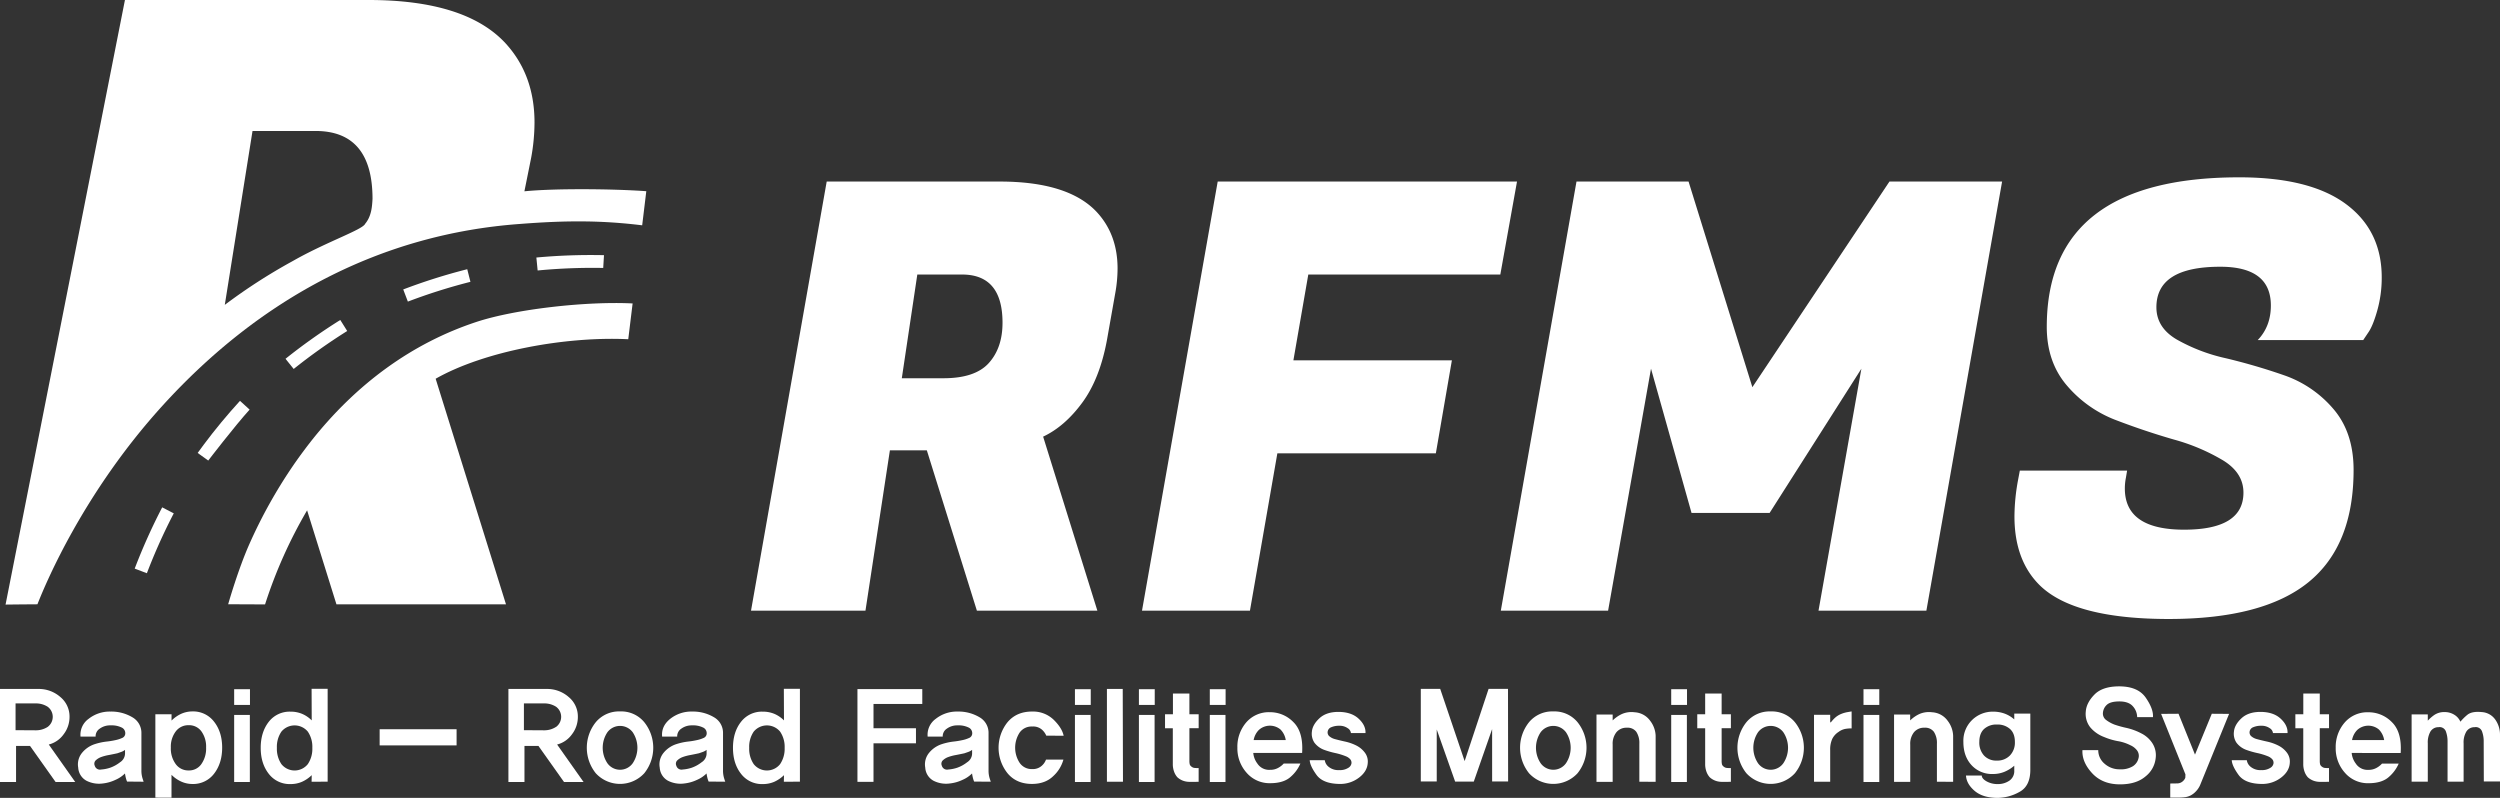<svg xmlns="http://www.w3.org/2000/svg" viewBox="0 0 1214.56 387.63"><rect x="0" y="0" width="1214.56" height="387.63" fill="#333333" stroke="none"/><defs><style>.cls-1{fill:#fff;}</style></defs><title>rfms_wh</title><g id="레이어_2" data-name="레이어 2"><g id="레이어_1-2" data-name="레이어 1"><path class="cls-1" d="M485.61,88.2q33,0,46.91,14.48,10.43,11,10.42,27.8a68.26,68.26,0,0,1-1.16,12.16l-4,22.58q-3.48,18.83-12,30.41t-19,16.5l26.35,84.56H474.6l-24.32-77.9H432.33l-11.87,77.9h-55.6L401.63,88.2Zm-18.24,45.17H445.65l-7.53,50.39h20.27q15.35,0,22-7.39t6.66-19.54Q487.06,133.37,467.37,133.37Z"/><path class="cls-1" d="M697.57,220.24h-77l-13.32,76.45H554.81L591.59,88.2H737l-8.11,45.17H635.6l-7.24,41.7h77Z"/><path class="cls-1" d="M820.34,88.2l31,99.9,66.6-99.9h54.73L935.88,296.69H883.47l20.84-117.57L859.72,249.2H821.79L802.1,179.12,781.25,296.69H729.13L765.9,88.2Z"/><path class="cls-1" d="M1032.3,237.33q0,20,28.81,20t28.81-18q0-9.56-9.84-15.63a96.35,96.35,0,0,0-23.89-10.14q-14.06-4.05-28.09-9.41a58.58,58.58,0,0,1-23.89-16.79q-9.84-11.44-9.84-28.53,0-72.67,93.53-72.68,34.15,0,51.68,12.89t17.52,35.76a58.61,58.61,0,0,1-2.17,16.07q-2.17,7.68-4.49,10.86l-2.32,3.47h-51.25q6.38-6.66,6.37-16.79,0-18.83-24.61-18.82-31,0-31,19.69,0,9.84,9.84,15.63a85.86,85.86,0,0,0,23.89,9.13,291.58,291.58,0,0,1,28.23,8.25,55,55,0,0,1,24,16.36q9.84,11.45,9.84,29.68,0,36.78-22,54.58t-67.76,17.81q-45.76,0-62.55-16.22-12.45-12.15-12.45-33.59a99.09,99.09,0,0,1,1.74-17.66l.87-4.63h52.12l-.58,3.47A26.57,26.57,0,0,0,1032.3,237.33Z"/><path class="cls-1" d="M261.2,131.41a277.78,277.78,0,0,1,31.86-1.23l.37-6.21a288.77,288.77,0,0,0-32.85,1.14Z"/><path class="cls-1" d="M198.15,146.53a276,276,0,0,1,30.4-9.61L227,130.79a281.56,281.56,0,0,0-31.1,9.83Z"/><path class="cls-1" d="M142.68,179.25a278.21,278.21,0,0,1,26-18.44l-3.36-5.36a282.79,282.79,0,0,0-26.61,18.86Z"/><path class="cls-1" d="M116.59,194.74c-6.28,6.89-12.17,14-17.56,21.22-1,1.36-2,2.73-3,4.09l5.14,3.7S114,207,121.27,199Z"/><path class="cls-1" d="M78.8,246.48a285.58,285.58,0,0,0-13.36,29.76l5.92,2.25A277.87,277.87,0,0,1,84.42,249.4Z"/><path class="cls-1" d="M27,379.9,14.58,362.38H7.8V379.9H0V334.71H18.54a15.83,15.83,0,0,1,10.77,3.91,12.25,12.25,0,0,1,4.47,9.59,13.87,13.87,0,0,1-2.91,8.59,12.74,12.74,0,0,1-7.17,4.91L36.54,379.9Zm-3.81-26.77a6.1,6.1,0,0,0,0-9.75,10.45,10.45,0,0,0-6-1.64H7.56v13l9.66.06A10.53,10.53,0,0,0,23.19,353.13Z"/><path class="cls-1" d="M61.74,379.71a9.28,9.28,0,0,1-.54-1.55,18.5,18.5,0,0,1-.48-2.4,15.06,15.06,0,0,1-4.65,3.12A19.09,19.09,0,0,1,50,380.62a13.5,13.5,0,0,1-8-1.32,7.75,7.75,0,0,1-4-6.36,8.83,8.83,0,0,1,1.89-7.23,13.23,13.23,0,0,1,6.09-4.17,29.56,29.56,0,0,1,5.55-1.24,41.27,41.27,0,0,0,4.65-.75,15.17,15.17,0,0,0,3.09-1,2.42,2.42,0,0,0,1.59-2.46,3,3,0,0,0-1.86-2.69,11,11,0,0,0-5.22-1A8.53,8.53,0,0,0,48.45,354a4.39,4.39,0,0,0-2,3.87H39.12a9.47,9.47,0,0,1,3.93-8.64A16.48,16.48,0,0,1,53.7,345.7a19.89,19.89,0,0,1,10.53,2.72,8.7,8.7,0,0,1,4.47,7.84v18a12.62,12.62,0,0,0,.51,3.78c.34,1.08.53,1.65.57,1.74Zm-1-15.41a6.61,6.61,0,0,1-1.83,1l-1.89.66q-1.92.42-4.26.87a21.93,21.93,0,0,0-3.72,1,7.51,7.51,0,0,0-2.64,1.68,2.31,2.31,0,0,0-.36,2.51,2.61,2.61,0,0,0,3.09,1.83,17.74,17.74,0,0,0,4.35-.86,17,17,0,0,0,4.86-2.68,5.11,5.11,0,0,0,2.4-4.05Z"/><path class="cls-1" d="M104,350.62q3.93,5,3.93,12.59T104,375.88a12.75,12.75,0,0,1-10.53,5A13.23,13.23,0,0,1,88,379.69a16,16,0,0,1-4.68-3.27v11.09H75.48V347h7.86v3.07A16.06,16.06,0,0,1,88,346.8a13.23,13.23,0,0,1,5.46-1.17A12.73,12.73,0,0,1,104,350.62Zm-6.15,20.55a13.06,13.06,0,0,0,2.28-8,12.62,12.62,0,0,0-2.28-7.85,7.35,7.35,0,0,0-6.18-3,7.6,7.6,0,0,0-6.27,3A12.28,12.28,0,0,0,83,363.21a12.7,12.7,0,0,0,2.37,8,7.52,7.52,0,0,0,6.27,3.09A7.28,7.28,0,0,0,97.86,371.17Z"/><path class="cls-1" d="M113.76,342.46v-7.62h7.68v7.62Zm0,37.44V347.32h7.62V379.9Z"/><path class="cls-1" d="M151.38,379.78l.06-3.19a16.27,16.27,0,0,1-4.65,3.19,13.75,13.75,0,0,1-5.61,1.14,12.77,12.77,0,0,1-10.62-5q-3.9-5-3.9-12.6t3.9-12.63a12.8,12.8,0,0,1,10.62-4.95,14.24,14.24,0,0,1,5.61,1.08,14.58,14.58,0,0,1,4.65,3.17l-.06-15.35h7.8v45.12Zm-1.83-8.56a13.27,13.27,0,0,0,2.19-7.88,13.14,13.14,0,0,0-2.19-7.89,8.32,8.32,0,0,0-12.84,0,13.14,13.14,0,0,0-2.19,7.89,13.27,13.27,0,0,0,2.19,7.88,8.2,8.2,0,0,0,12.84,0Z"/><path class="cls-1" d="M221.82,362.13H184.44v-7.85h37.38Z"/><path class="cls-1" d="M274,379.9l-12.42-17.52h-6.78V379.9H247V334.71H265.5a15.83,15.83,0,0,1,10.77,3.91,12.25,12.25,0,0,1,4.47,9.59,13.87,13.87,0,0,1-2.91,8.59,12.74,12.74,0,0,1-7.17,4.91L283.5,379.9Zm-3.81-26.77a6.1,6.1,0,0,0,0-9.75,10.45,10.45,0,0,0-6-1.64h-9.66v13l9.66.06A10.53,10.53,0,0,0,270.15,353.13Z"/><path class="cls-1" d="M313,350.86a19.81,19.81,0,0,1,0,24.81,16,16,0,0,1-23.55,0,19.81,19.81,0,0,1,0-24.81,14.64,14.64,0,0,1,11.82-5.23A14.48,14.48,0,0,1,313,350.86Zm-5.61,19.94a13.56,13.56,0,0,0,0-15.05,7.67,7.67,0,0,0-12.3,0,13.56,13.56,0,0,0,0,15.05,7.56,7.56,0,0,0,12.3,0Z"/><path class="cls-1" d="M344.28,379.71a9.28,9.28,0,0,1-.54-1.55,18.5,18.5,0,0,1-.48-2.4,15.06,15.06,0,0,1-4.65,3.12,19.16,19.16,0,0,1-6.09,1.74,13.48,13.48,0,0,1-8-1.32,7.75,7.75,0,0,1-4-6.36,8.83,8.83,0,0,1,1.89-7.23,13.23,13.23,0,0,1,6.09-4.17A29.39,29.39,0,0,1,334,360.3a41.27,41.27,0,0,0,4.65-.75,15.17,15.17,0,0,0,3.09-1,2.42,2.42,0,0,0,1.59-2.46,3,3,0,0,0-1.86-2.69,11,11,0,0,0-5.22-1A8.53,8.53,0,0,0,331,354a4.39,4.39,0,0,0-2,3.87h-7.32c-.33-3.4,1-6.28,3.93-8.64a16.48,16.48,0,0,1,10.65-3.54,19.89,19.89,0,0,1,10.53,2.72,8.7,8.7,0,0,1,4.47,7.84v18a12.62,12.62,0,0,0,.51,3.78c.33,1.08.53,1.65.57,1.74Zm-1-15.41a6.61,6.61,0,0,1-1.83,1l-1.89.66c-1.29.28-2.7.57-4.26.87a21.93,21.93,0,0,0-3.72,1,7.51,7.51,0,0,0-2.64,1.68,2.31,2.31,0,0,0-.36,2.51,2.61,2.61,0,0,0,3.09,1.83,17.84,17.84,0,0,0,4.35-.86,17,17,0,0,0,4.86-2.68,5.11,5.11,0,0,0,2.4-4.05Z"/><path class="cls-1" d="M380.81,379.78l.07-3.19a16.55,16.55,0,0,1-4.65,3.19,13.79,13.79,0,0,1-5.61,1.14,12.74,12.74,0,0,1-10.62-5c-2.61-3.32-3.9-7.52-3.9-12.6s1.29-9.33,3.9-12.63a12.77,12.77,0,0,1,10.62-4.95,14.28,14.28,0,0,1,5.61,1.08,14.8,14.8,0,0,1,4.65,3.17l-.07-15.35h7.81v45.12ZM379,371.22a13.27,13.27,0,0,0,2.2-7.88,13.14,13.14,0,0,0-2.2-7.89,8.31,8.31,0,0,0-12.83,0,13.07,13.07,0,0,0-2.19,7.89,13.2,13.2,0,0,0,2.19,7.88,8.19,8.19,0,0,0,12.83,0Z"/><path class="cls-1" d="M424.37,342V353.8H445v7.32H424.37v18.72h-7.8V334.78h31.5V342Z"/><path class="cls-1" d="M473.27,379.71a9.28,9.28,0,0,1-.54-1.55,18.5,18.5,0,0,1-.48-2.4,15.06,15.06,0,0,1-4.65,3.12,19.09,19.09,0,0,1-6.09,1.74,13.5,13.5,0,0,1-8-1.32,7.75,7.75,0,0,1-4-6.36,8.83,8.83,0,0,1,1.89-7.23,13.23,13.23,0,0,1,6.09-4.17A29.56,29.56,0,0,1,463,360.3a41.27,41.27,0,0,0,4.65-.75,15.17,15.17,0,0,0,3.09-1,2.42,2.42,0,0,0,1.59-2.46,3,3,0,0,0-1.86-2.69,11,11,0,0,0-5.22-1A8.53,8.53,0,0,0,460,354a4.39,4.39,0,0,0-2,3.87h-7.32a9.47,9.47,0,0,1,3.93-8.64,16.48,16.48,0,0,1,10.65-3.54,19.89,19.89,0,0,1,10.53,2.72,8.7,8.7,0,0,1,4.47,7.84v18a12.62,12.62,0,0,0,.51,3.78c.34,1.08.53,1.65.57,1.74Zm-1-15.41a6.61,6.61,0,0,1-1.83,1l-1.89.66q-1.92.42-4.26.87a21.93,21.93,0,0,0-3.72,1,7.51,7.51,0,0,0-2.64,1.68,2.31,2.31,0,0,0-.36,2.51,2.61,2.61,0,0,0,3.09,1.83,17.74,17.74,0,0,0,4.35-.86,17,17,0,0,0,4.86-2.68,5.11,5.11,0,0,0,2.4-4.05Z"/><path class="cls-1" d="M508.31,357.4a8.37,8.37,0,0,0-2-2.82,6.49,6.49,0,0,0-4.83-1.62,7.05,7.05,0,0,0-6.15,3,13.46,13.46,0,0,0,0,14.58,7,7,0,0,0,6.12,3.09,6.43,6.43,0,0,0,4.65-1.59,7.26,7.26,0,0,0,2.07-3l8.46,0a16.9,16.9,0,0,1-4.92,8q-3.9,3.81-10.38,3.81c-5,0-9-1.74-11.85-5.19a19.83,19.83,0,0,1,0-24.79q4.35-5.17,11.85-5.18a14.41,14.41,0,0,1,10.59,4q4.05,4,4.83,7.75Z"/><path class="cls-1" d="M522.23,342.46v-7.62h7.68v7.62Zm0,37.44V347.32h7.62V379.9Z"/><path class="cls-1" d="M537.77,379.78V334.71h7.68l.12,45.07Z"/><path class="cls-1" d="M553.31,342.46v-7.62H561v7.62Zm0,37.44V347.32h7.62V379.9Z"/><path class="cls-1" d="M578,379.84a9.15,9.15,0,0,1-3.33-.58,8.6,8.6,0,0,1-2.67-1.64,8.17,8.17,0,0,1-1.59-2.7,10.72,10.72,0,0,1-.63-3.79V353.8H566V347h3.84V336.94h8V347h4.5v6.79h-4.5v15.71a8.1,8.1,0,0,0,.15,1.78,2.16,2.16,0,0,0,.87,1.17,2.76,2.76,0,0,0,1.47.63,19,19,0,0,0,2,.08v6.67Z"/><path class="cls-1" d="M587.75,342.46v-7.62h7.68v7.62Zm0,37.44V347.32h7.62V379.9Z"/><path class="cls-1" d="M608.87,365.8a10,10,0,0,0,2,5.16A6.78,6.78,0,0,0,617,374a7.75,7.75,0,0,0,4.29-1.13,9.89,9.89,0,0,0,2.37-1.92h8.1a17.86,17.86,0,0,1-4.59,6.33c-2.26,2.13-5.61,3.21-10,3.21a14.7,14.7,0,0,1-11.55-5.08,17.71,17.71,0,0,1-4.47-12.14A18.07,18.07,0,0,1,605.42,351,14.54,14.54,0,0,1,617,346a15.77,15.77,0,0,1,11.34,4.8q4.92,4.8,4.26,15Zm15.78-6.25a9.34,9.34,0,0,0-2.55-5.13,8,8,0,0,0-10.56.25,9.34,9.34,0,0,0-2.49,4.88Z"/><path class="cls-1" d="M662.93,365.46a7.16,7.16,0,0,1,1.56,5.13q-.24,4.16-4.26,7.21a14.93,14.93,0,0,1-9.3,3.06q-8.22-.08-11.37-4.44c-2.1-2.92-3.19-5.29-3.27-7.08h7.32a5,5,0,0,0,1.89,3.21,7.34,7.34,0,0,0,5.07,1.58,7.5,7.5,0,0,0,4.44-1.08,3.08,3.08,0,0,0,1.56-2.15,2.57,2.57,0,0,0-.57-2,5.54,5.54,0,0,0-2.07-1.45,31.73,31.73,0,0,0-5.25-1.61,39.15,39.15,0,0,1-5.07-1.44,10.47,10.47,0,0,1-5-3.54,7.83,7.83,0,0,1-1.26-5.41q.3-3.35,3.63-6.47t9.21-3.12q6.3,0,9.84,3.27t3.36,7h-7.08a3.18,3.18,0,0,0-1.59-2.37,6.72,6.72,0,0,0-4-1.17,9.59,9.59,0,0,0-4,.73,2.69,2.69,0,0,0-1.71,2.15,2.51,2.51,0,0,0,.66,2.08,6.77,6.77,0,0,0,2.64,1.46q2,.56,5.19,1.27a22.77,22.77,0,0,1,5.61,2A11.72,11.72,0,0,1,662.93,365.46Z"/><path class="cls-1" d="M724.91,379.66V354.21L716,379.71h-9.06L698,354.4v25.26h-7.74v-45h9.42l11.88,35.1,11.64-35.1h9.42l.06,45Z"/><path class="cls-1" d="M766.4,350.86a19.81,19.81,0,0,1,0,24.81,16,16,0,0,1-23.55,0,19.81,19.81,0,0,1,0-24.81,14.64,14.64,0,0,1,11.82-5.23A14.48,14.48,0,0,1,766.4,350.86Zm-5.61,19.94a13.56,13.56,0,0,0,0-15.05,7.67,7.67,0,0,0-12.3,0,13.56,13.56,0,0,0,0,15.05,7.56,7.56,0,0,0,12.3,0Z"/><path class="cls-1" d="M796.43,379.78V361.36a9.85,9.85,0,0,0-1.47-5.82,5.21,5.21,0,0,0-4.53-2,6.32,6.32,0,0,0-5.13,2.19,9,9,0,0,0-1.83,6v18.12h-7.86v-32.7h7.86V350a16.15,16.15,0,0,1,4.38-3.06,11.55,11.55,0,0,1,6.3-.9,9.94,9.94,0,0,1,7.59,4.2,12.6,12.6,0,0,1,2.61,7.2v22.38Z"/><path class="cls-1" d="M811.91,342.46v-7.62h7.68v7.62Zm0,37.44V347.32h7.62V379.9Z"/><path class="cls-1" d="M836.63,379.84a9.15,9.15,0,0,1-3.33-.58,8.6,8.6,0,0,1-2.67-1.64,8.17,8.17,0,0,1-1.59-2.7,10.72,10.72,0,0,1-.63-3.79V353.8h-3.84V347h3.84V336.94h8V347h4.5v6.79h-4.5v15.71a8.1,8.1,0,0,0,.15,1.78,2.16,2.16,0,0,0,.87,1.17,2.76,2.76,0,0,0,1.47.63,19,19,0,0,0,2,.08v6.67Z"/><path class="cls-1" d="M872,350.86a19.81,19.81,0,0,1,0,24.81,16,16,0,0,1-23.55,0,19.81,19.81,0,0,1,0-24.81,14.64,14.64,0,0,1,11.82-5.23A14.48,14.48,0,0,1,872,350.86Zm-5.61,19.94a13.56,13.56,0,0,0,0-15.05,7.67,7.67,0,0,0-12.3,0,13.56,13.56,0,0,0,0,15.05,7.56,7.56,0,0,0,12.3,0Z"/><path class="cls-1" d="M899.57,353.86a18.09,18.09,0,0,0-3.15.27,8,8,0,0,0-3.21,1.46,8.52,8.52,0,0,0-3.06,3.4,12.34,12.34,0,0,0-1,5.43v15.36h-7.86V347.26h7.86v3.6l.3.11a17.49,17.49,0,0,1,2.07-2.27,10.08,10.08,0,0,1,3-1.86,14.62,14.62,0,0,1,3.18-.9c1.16-.2,1.78-.31,1.86-.31Z"/><path class="cls-1" d="M905.33,342.46v-7.62H913v7.62Zm0,37.44V347.32H913V379.9Z"/><path class="cls-1" d="M941,379.78V361.36a9.85,9.85,0,0,0-1.47-5.82,5.21,5.21,0,0,0-4.53-2,6.32,6.32,0,0,0-5.13,2.19,9,9,0,0,0-1.83,6v18.12h-7.86v-32.7H928V350a16.15,16.15,0,0,1,4.38-3.06,11.55,11.55,0,0,1,6.3-.9,9.94,9.94,0,0,1,7.59,4.2,12.6,12.6,0,0,1,2.61,7.2v22.38Z"/><path class="cls-1" d="M986.38,373.59c.08,5.49-1.67,9.19-5.25,11.13a22.1,22.1,0,0,1-10.65,2.91q-7.14,0-11.13-3.38c-2.66-2.27-4.07-4.75-4.23-7.47h7.68c0,1,.77,1.93,2.31,2.81a10.64,10.64,0,0,0,5.37,1.33,9.71,9.71,0,0,0,5.73-1.66,5.63,5.63,0,0,0,2.37-4.94V372a17.49,17.49,0,0,1-4.74,2.95,14.49,14.49,0,0,1-5.58,1.08,13.47,13.47,0,0,1-10.47-4.33q-3.93-4.31-3.93-11.21a14.06,14.06,0,0,1,4.29-10.75,14.33,14.33,0,0,1,10.11-4,16.34,16.34,0,0,1,5.58.93,14.64,14.64,0,0,1,4.74,2.84v-2.81h7.8Zm-9.93-6.54a9,9,0,0,0,2.43-6.59c0-2.76-.79-4.87-2.37-6.3a9,9,0,0,0-6.33-2.16,8.77,8.77,0,0,0-6.27,2.16c-1.54,1.43-2.31,3.54-2.31,6.3a9.3,9.3,0,0,0,2.28,6.59,8.06,8.06,0,0,0,6.24,2.46A8.47,8.47,0,0,0,976.45,367.05Z"/><path class="cls-1" d="M1045.63,361a10.77,10.77,0,0,1,1.65,7.29,13,13,0,0,1-4.92,8.9q-4.5,3.87-12.42,3.87-8.52,0-13.53-5.42t-4.71-11.2h7.68a8.51,8.51,0,0,0,3.06,6.58,10.86,10.86,0,0,0,7.5,2.73,11,11,0,0,0,6.27-1.5,6.3,6.3,0,0,0,2.73-3.9,4.42,4.42,0,0,0-.69-3.75,8.17,8.17,0,0,0-3.27-2.55,21.21,21.21,0,0,0-6.12-2,31.75,31.75,0,0,1-6.66-2,16.06,16.06,0,0,1-6.75-4.76,10.57,10.57,0,0,1-2.13-7.59q.3-4.26,4.2-8.25t12-4q9.12,0,12.93,5.49t3.51,9.45h-7.68a8,8,0,0,0-2.13-5.31q-2.07-2.31-6.51-2.31t-6.18,1.73a5.88,5.88,0,0,0-1.8,3.73,3.88,3.88,0,0,0,1.65,3.63,16.76,16.76,0,0,0,4,2.18,49.07,49.07,0,0,0,5.91,1.62,29.88,29.88,0,0,1,7.11,2.65A13.78,13.78,0,0,1,1045.63,361Z"/><path class="cls-1" d="M1069,381.09a10.33,10.33,0,0,1-2.13,3.33,9.75,9.75,0,0,1-2.55,2,8.65,8.65,0,0,1-3,.9,26.17,26.17,0,0,1-2.88.17h-4.08v-6.84l3.36-.05a4,4,0,0,0,2.46-.82,4.29,4.29,0,0,0,1.5-1.94l.06-1.62-11.82-29.4,8.46-.06,8,19.85,8.16-19.85,8.4.06Z"/><path class="cls-1" d="M1110.88,365.46a7.16,7.16,0,0,1,1.56,5.13q-.24,4.16-4.26,7.21a14.93,14.93,0,0,1-9.3,3.06q-8.22-.08-11.37-4.44c-2.1-2.92-3.19-5.29-3.27-7.08h7.32a5,5,0,0,0,1.89,3.21,7.34,7.34,0,0,0,5.07,1.58,7.5,7.5,0,0,0,4.44-1.08,3.08,3.08,0,0,0,1.56-2.15,2.57,2.57,0,0,0-.57-2,5.54,5.54,0,0,0-2.07-1.45,31.73,31.73,0,0,0-5.25-1.61,39.15,39.15,0,0,1-5.07-1.44,10.47,10.47,0,0,1-5-3.54,7.83,7.83,0,0,1-1.26-5.41q.3-3.35,3.63-6.47t9.21-3.12q6.3,0,9.84,3.27t3.36,7h-7.08a3.18,3.18,0,0,0-1.59-2.37,6.72,6.72,0,0,0-4.05-1.17,9.59,9.59,0,0,0-4,.73,2.69,2.69,0,0,0-1.71,2.15,2.51,2.51,0,0,0,.66,2.08,6.77,6.77,0,0,0,2.64,1.46q2,.56,5.19,1.27a22.77,22.77,0,0,1,5.61,2A11.72,11.72,0,0,1,1110.88,365.46Z"/><path class="cls-1" d="M1127.2,379.84a9.15,9.15,0,0,1-3.33-.58,8.6,8.6,0,0,1-2.67-1.64,8.17,8.17,0,0,1-1.59-2.7,10.72,10.72,0,0,1-.63-3.79V353.8h-3.84V347H1119V336.94h8V347h4.5v6.79H1127v15.71a8.1,8.1,0,0,0,.15,1.78,2.16,2.16,0,0,0,.87,1.17,2.76,2.76,0,0,0,1.47.63,19,19,0,0,0,2,.08v6.67Z"/><path class="cls-1" d="M1142.5,365.8a10,10,0,0,0,2,5.16,6.78,6.78,0,0,0,6.09,3.05,7.75,7.75,0,0,0,4.29-1.13,9.89,9.89,0,0,0,2.37-1.92h8.1a17.86,17.86,0,0,1-4.59,6.33c-2.26,2.13-5.61,3.21-10,3.21a14.7,14.7,0,0,1-11.55-5.08,17.71,17.71,0,0,1-4.47-12.14,18.07,18.07,0,0,1,4.35-12.24,14.54,14.54,0,0,1,11.61-5,15.77,15.77,0,0,1,11.34,4.8q4.92,4.8,4.26,15Zm15.78-6.25a9.34,9.34,0,0,0-2.55-5.13,8,8,0,0,0-10.56.25,9.34,9.34,0,0,0-2.49,4.88Z"/><path class="cls-1" d="M1206.7,379.66l-.06-19.38a13.82,13.82,0,0,0-.84-5,3.23,3.23,0,0,0-3.54-2,4.67,4.67,0,0,0-4,2.06,10.24,10.24,0,0,0-1.38,5.79v18.61h-7.8V360.28a13.82,13.82,0,0,0-.84-5,3.23,3.23,0,0,0-3.54-2,4.52,4.52,0,0,0-3.9,2.06,10.6,10.6,0,0,0-1.32,5.79v18.61h-7.86V347.08h7.86v3.05a19.16,19.16,0,0,1,3-2.67,8.56,8.56,0,0,1,5.19-1.52,8.69,8.69,0,0,1,4.65,1.28,7.43,7.43,0,0,1,3,3.4,24.75,24.75,0,0,1,3.3-3.28q2.22-1.87,7-1.4a8.62,8.62,0,0,1,6.69,3.72,12.7,12.7,0,0,1,2.25,7.31v22.69Z"/><path class="cls-1" d="M254.77,92.94l3.28-16.28a96.5,96.5,0,0,0,1.63-17.13q0-23.64-14.68-39.14Q225.43,0,179,0H60.7l-58,293.72s7.25-.09,15.49-.14c4-10.21,22.4-54.24,60.7-96.42,47.65-52.46,106.44-83.48,173.73-88.36,23.33-1.83,40.33-1.67,59.37.66l2-16.57C298.38,91.75,269.75,91.45,254.77,92.94ZM177.4,108.72c-1.17,2.78-17.49,8.32-33.42,17.11l-2.28,1.28a272.13,272.13,0,0,0-32.49,21l13.47-84.48h30.58q27.72,0,27.72,33C180.76,100.11,180.57,104.92,177.4,108.72Z"/><path class="cls-1" d="M231.34,156.44c-30.88,10.22-58.12,29.81-80.46,58.21-3,3.86-5.85,7.72-8.47,11.54a239.65,239.65,0,0,0-21.2,38c-5.49,12.34-10.16,28.67-10.36,29.37l17.92.08a228.36,228.36,0,0,1,20.43-45.7l14.25,45.65h82.37L211.65,184c23.87-13.56,63.61-20.67,93.57-19.19l2.12-17.39C285.37,146.3,250.63,150.05,231.34,156.44Z"/></g></g></svg>